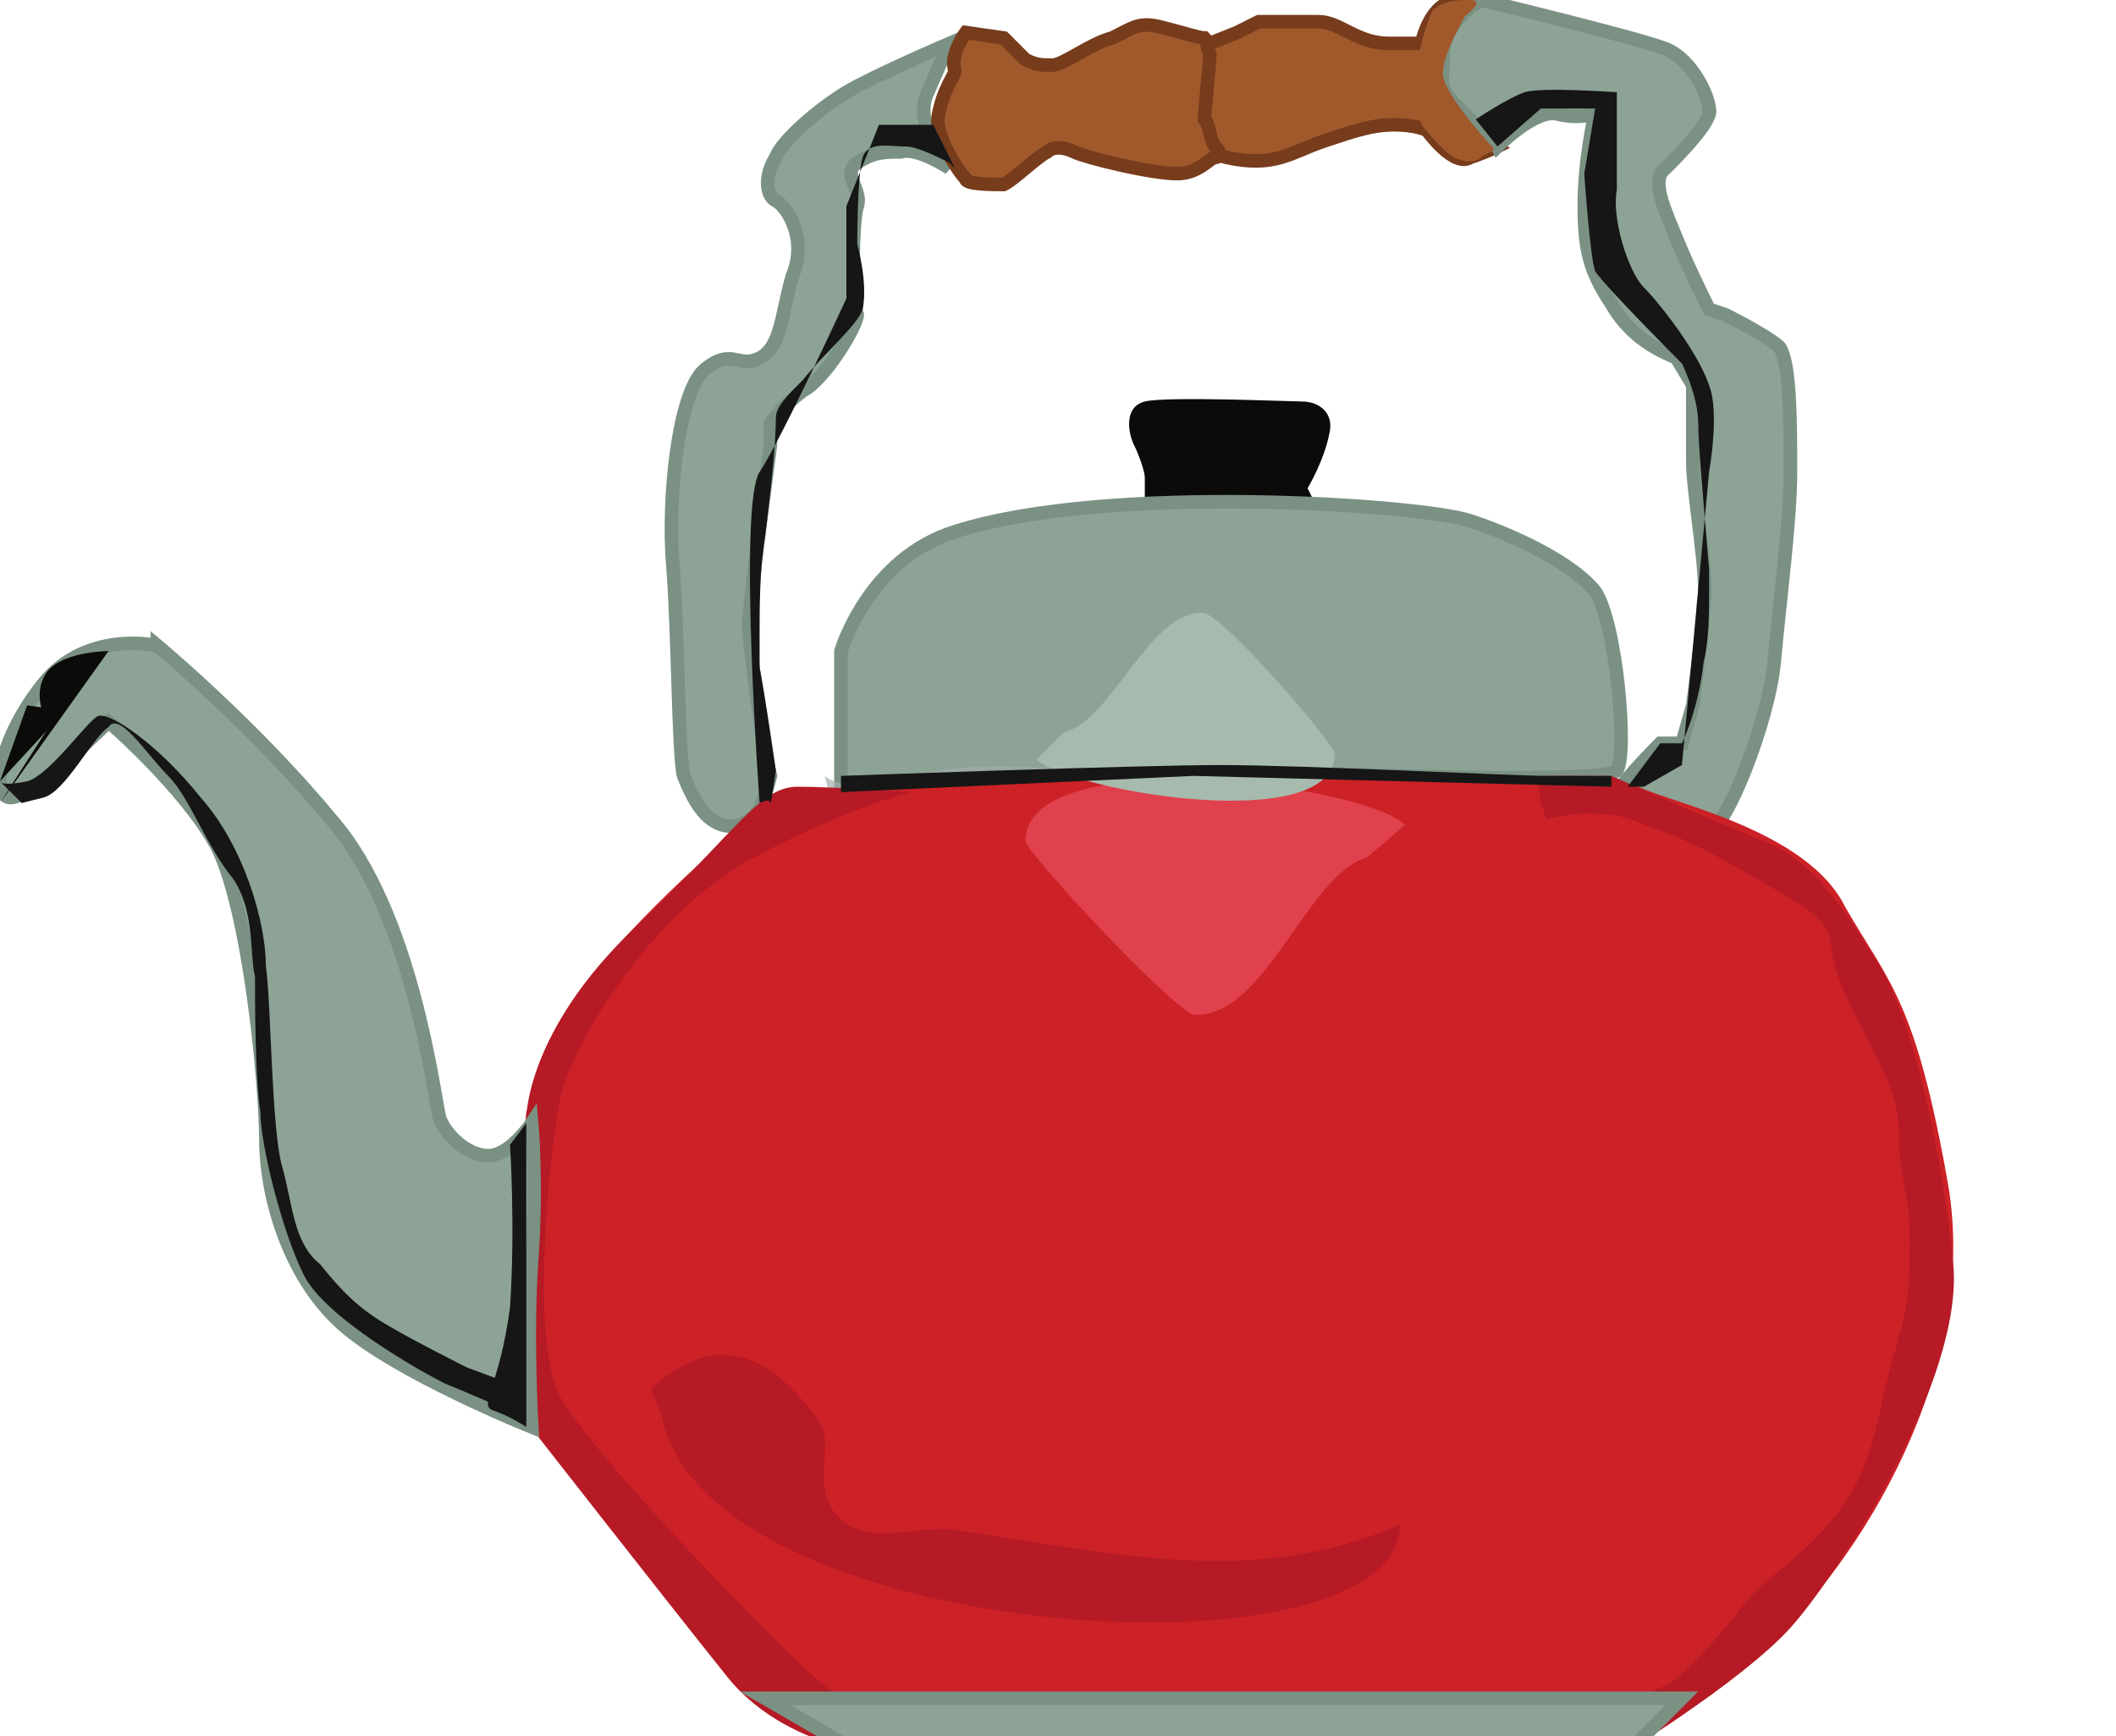 <svg xmlns="http://www.w3.org/2000/svg" version="1.0" viewBox="0 0 39 32"><switch><g><path fill="#0B0B09" d="M21.1 9.4v-.6c0-.1-.1-.4-.2-.6-.1-.2-.2-.7.2-.8.4-.1 2.7 0 2.9 0 .3 0 .6.2.5.6-.1.5-.4 1-.4 1l.2.4h-3.2z"/><path fill="#8DA396" stroke="#7A9183" stroke-width=".25" d="M15.5 14.6V12s.5-1.7 2.1-2.2c2.8-.9 8.6-.5 9.5-.2.9.3 1.9.8 2.3 1.3.4.6.6 3 .4 3.3-.2.3-6.8 0-7.7 0-1 .1-6.6.4-6.6.4z"/><path fill="#A2ACAF" d="M15.5 15.5s4.7.1 7.1 0c2.4-.1 6-.6 6.7-.5.6.1.4-.7.4-.7s-5.9.1-7.7 0c-1.9 0-3.8-.4-5.1 0-1.3.4-1.7 0-1.7 0l.3 1.2z" opacity=".67"/><path fill="#8DA396" stroke="#7A9183" stroke-width=".25" d="M14.1 13.9s-.3-2-.3-2.4c0-.3.4-3.3.4-3.3v-.4s.2-.3.6-.6c.4-.2 1-1.2 1-1.4-.1-.2-.1-1.7 0-2 .1-.3-.3-.6 0-.8.3-.2.5-.2.8-.2.3-.1.9.3.9.3s-.7-.8-.4-1.4c.3-.7.4-.9.4-.9s-1.4.6-1.9.9c-.5.3-1.2.9-1.3 1.2-.2.3-.2.7 0 .8.2.1.6.7.3 1.4-.2.7-.2 1.3-.6 1.5-.4.2-.5-.2-1 .2s-.7 2.4-.6 3.6c.1 1.2.1 3.5.2 3.9.2.5.4.8.7.9.3.1.6-.1.7-.3.1-.2.2-.6.2-.6l-.1-.4z"/><path fill="#A1592C" stroke="#773C1C" stroke-width=".25" d="M22.3.8s-.6.3-.5.9c.1.7-.2.9.8 1.2.9.2 1.2-.1 1.8-.3.6-.2.9-.3 1.3-.3s.6.1.6.1.5.7.8.5c.3-.1.5-.2.5-.2s-.6-.5-.8-.8c-.2-.3-.3-.8-.1-1.1.2-.3.3-.6.5-.7.2-.1-.3-.2-.6 0s-.4.7-.4.7h-.6c-.6 0-.9-.4-1.3-.4h-1.1l-.4.2-.5.2z"/><path fill="#8DA396" stroke="#7A9183" stroke-width=".25" d="M27.6 2.7s.7-.7 1.1-.6c.4.1.7 0 .7 0s-.2.8-.2 1.7c0 .8.1 1.2.5 1.8.4.7 1 .9 1.2 1l.3.5v1.4c0 .6.3 2.2.2 2.6 0 .4-.2 1.9-.2 1.9l-.2.7h-.4s-.9.9-.9 1.1c0 .2 1.2.5 1.2.5h.6c.3 0 1.1-2 1.2-3.1.1-1.1.3-2.6.3-3.5 0-.9 0-2-.2-2.3-.2-.2-1-.6-1-.6l-.3-.1s-.4-.8-.6-1.3c-.2-.5-.5-1.1-.2-1.3.2-.2.9-.9.8-1.1 0-.2-.3-.9-.8-1.1-.5-.2-3.4-.9-3.4-.9s-.7.4-.7 1c0 .5-.1.6.2.9l.7.7.1.1z"/><path fill="#A1592C" stroke="#773C1C" stroke-width=".25" d="M17.8.6l.7.1.4.4c.2.1.3.1.5.1s.7-.4 1.1-.5c.4-.2.5-.3.9-.2.4.1.7.2.8.2.1.1 0 .1.1.3 0 .1-.1 1.1-.1 1.2.1.1.1.4.2.5.1.1.1.2 0 .2s-.3.3-.7.3c-.5 0-1.7-.3-1.9-.4-.2-.1-.4-.1-.5 0-.2.1-.6.5-.8.6-.2 0-.7 0-.7-.1-.1-.1-.6-.8-.5-1.2.1-.5.3-.7.3-.8-.1-.3.2-.7.2-.7z"/><path fill="#A1592C" d="M26.2.8s-.1.4-.1.7c0 .3.1.8.1.8s.4.5.6.6c.2.1.4.1.5 0 .1-.1.3-.1.2-.2-.1-.1-1-1.1-.9-1.4 0-.3.4-1 .4-1s.4-.3.1-.3c-.2 0-.5 0-.7.2-.1.2-.2.6-.2.6z"/><path fill="#CC2127" d="M16 32.4h13.4s1.3-.4 3.1-2 4-5.2 3.4-8.6c-.6-3.4-1.1-3.7-1.9-5.1-.7-1.4-3.2-1.9-3.8-2.2-.6-.4-15-.4-16.1.4-1.2.9-3 2.7-3.5 3.5-.4.8-.9 2.1-.9 2.1s-.5 5 0 5.6c.5.6 1.5 1.9 2.5 3.2 1 1.2 1.4 1.9 2.3 2.2.9.5 1.5.9 1.5.9z"/><path fill="#B51A25" d="M16.8 14.6s-1 .2-2.9 1.2-3.5 3.6-3.6 4.6c-.2 1-.5 4.3 0 5.3s4 4.6 4.7 5.2c.7.6 1.8 1 1.8 1v.5s-2.2 0-3.4-1.5c-1.2-1.5-3.7-4.7-3.7-4.7v-5.6s0-1.6 2-3.5c1.9-1.8 2.3-2.6 3-2.6s2.1.1 2.1.1zm13 17.8S32.1 31 33 30c.9-1 3.2-4.6 3-6.7-.2-2-.7-4.3-1.3-5.4-.7-1.1-1.2-2-2.2-2.4-1-.4-2.8-1.2-2.8-1.2h-1.2c-.3 0 0 .8 0 .8s1-.3 1.8.1c.9.3 1.4.6 2.6 1.3 1.2.7.6.7 1.1 1.8.5 1.1 1 1.7 1 2.6 0 .9.2 1 .2 1.9 0 .9 0 1.2-.3 2.2-.3 1-.3 1.8-.9 2.7-.6.9-1.5 1.4-1.8 1.8-.3.4-1.3 1.6-1.6 1.6-.3.1-.8.7-.8.7v.6z"/><path fill="#8DA396" stroke="#7A9183" stroke-width=".25" d="M2.9 11.9s-1.3-.3-2.1.7-1 2.1-.6 2.1S2 13.3 2 13.3s1.4 1.2 2 2.3c.6 1.2.9 4.4.9 5.4s.4 2.5 1.4 3.4c1 .9 3.5 1.9 3.5 1.9s-.1-1.7 0-3.1c.1-1.4 0-2.5 0-2.5s-.4.6-.8.6-.8-.4-.9-.7c-.1-.4-.5-3.8-2-5.5-1.4-1.7-3.2-3.2-3.2-3.2z"/><path fill="#E0414C" d="M25.9 15.2c-.9-.8-7-1.5-7 .3 0 .2 2.7 3.1 3.1 3.2 1.3.1 2.1-2.6 3.2-2.9"/><path fill="#8DA396" stroke="#7A9183" stroke-width=".25" d="M14.1 31.3H31l-1.1 1.1H16z"/><path fill="#A6BAAE" d="M19.1 14c.7.6 5.5 1.4 5.5-.1 0-.2-2-2.5-2.4-2.6-1-.1-1.7 2-2.6 2.2"/><path fill="#0B0B09" d="M2 12s-1 0-1.2.5c-.2.4.1.9.1.9L0 14.8 2 12z"/><path fill="#0B0B09" d="M.5 13L0 14.4l1.2-1.3"/><path fill="#B51A25" d="M12 25.6c1.3-1.2 2.3-.5 3.1.6.3.4-.2 1.3.4 1.8.5.5 1.4.1 2.1.2 2.8.4 5.5 1.1 8.2-.1 0 3-12.8 2.2-13.6-2"/><path fill="#161616" d="M9.7 20.7v5.6s-.3-.2-.6-.3c-.3-.1.1-.4.3-1.9.1-1.5 0-3 0-3l.3-.4z"/><path fill="#161616" d="M0 14.4s0 .1.5 0c.4-.1 1.1-1.1 1.3-1.2.2-.1 1.1.5 1.9 1.5.8.9 1.2 2.3 1.2 3.1.1.7.1 3 .3 3.7s.2 1.4.7 1.8c.4.5.7.8 1.2 1.1.5.3 1.5.8 1.5.8l.8.3.2.6s-.9-.4-1.4-.6c-.4-.2-2.2-1.2-2.6-2-.4-.8-.8-2.4-.8-3-.1-.6-.1-2.1-.1-2.5-.1-.4 0-1.2-.4-1.8-.5-.6-.8-1.5-1.2-1.9s-.9-1.2-1.1-.9c-.3.2-.8 1.2-1.2 1.3l-.4.1-.4-.4zM17.6 3.1l-.1-.1c-.2-.1-.6-.3-.8-.3-.3 0-.7-.1-.8.2-.1.3-.1 1.6-.1 1.6s.2.7.1 1.2c-.1.3-.7.8-1.1 1.3-.3.3-.5.5-.5.7 0 .5-.1 1.4-.2 2.2-.1.6-.1 1.3-.1 1.8v.6c.1.5.3 1.9.3 1.9s-.1.7-.1.6c0-.1-.2 0-.2 0s-.4-5.5 0-6.1c.4-.6 1.6-3.2 1.6-3.2V3.8l.6-1.5h1M30 14.5l.6-.8h.4s.3-.6.4-1.5c.1-.4.1-.9.1-1.3v-.4c-.1-1.2-.2-2.3-.2-2.7 0-.5-.3-1.1-.3-1.1S29.6 5.3 29.4 5c-.1-.3-.2-1.8-.2-1.8l.2-1.2h-1l-.8.7-.4-.5s.6-.4.9-.5c.3-.1 1.7 0 1.7 0v1.8c-.1.5.2 1.5.5 1.8.3.3 1 1.2 1.2 1.8.2.5 0 1.6 0 1.6l-.5 5.4-.7.4H30zm-14.5-.2s5.5-.2 7-.2 5.4.2 6 .2h1.2v.2l-7.7-.2-6.5.3v-.3z"/></g></switch></svg>
